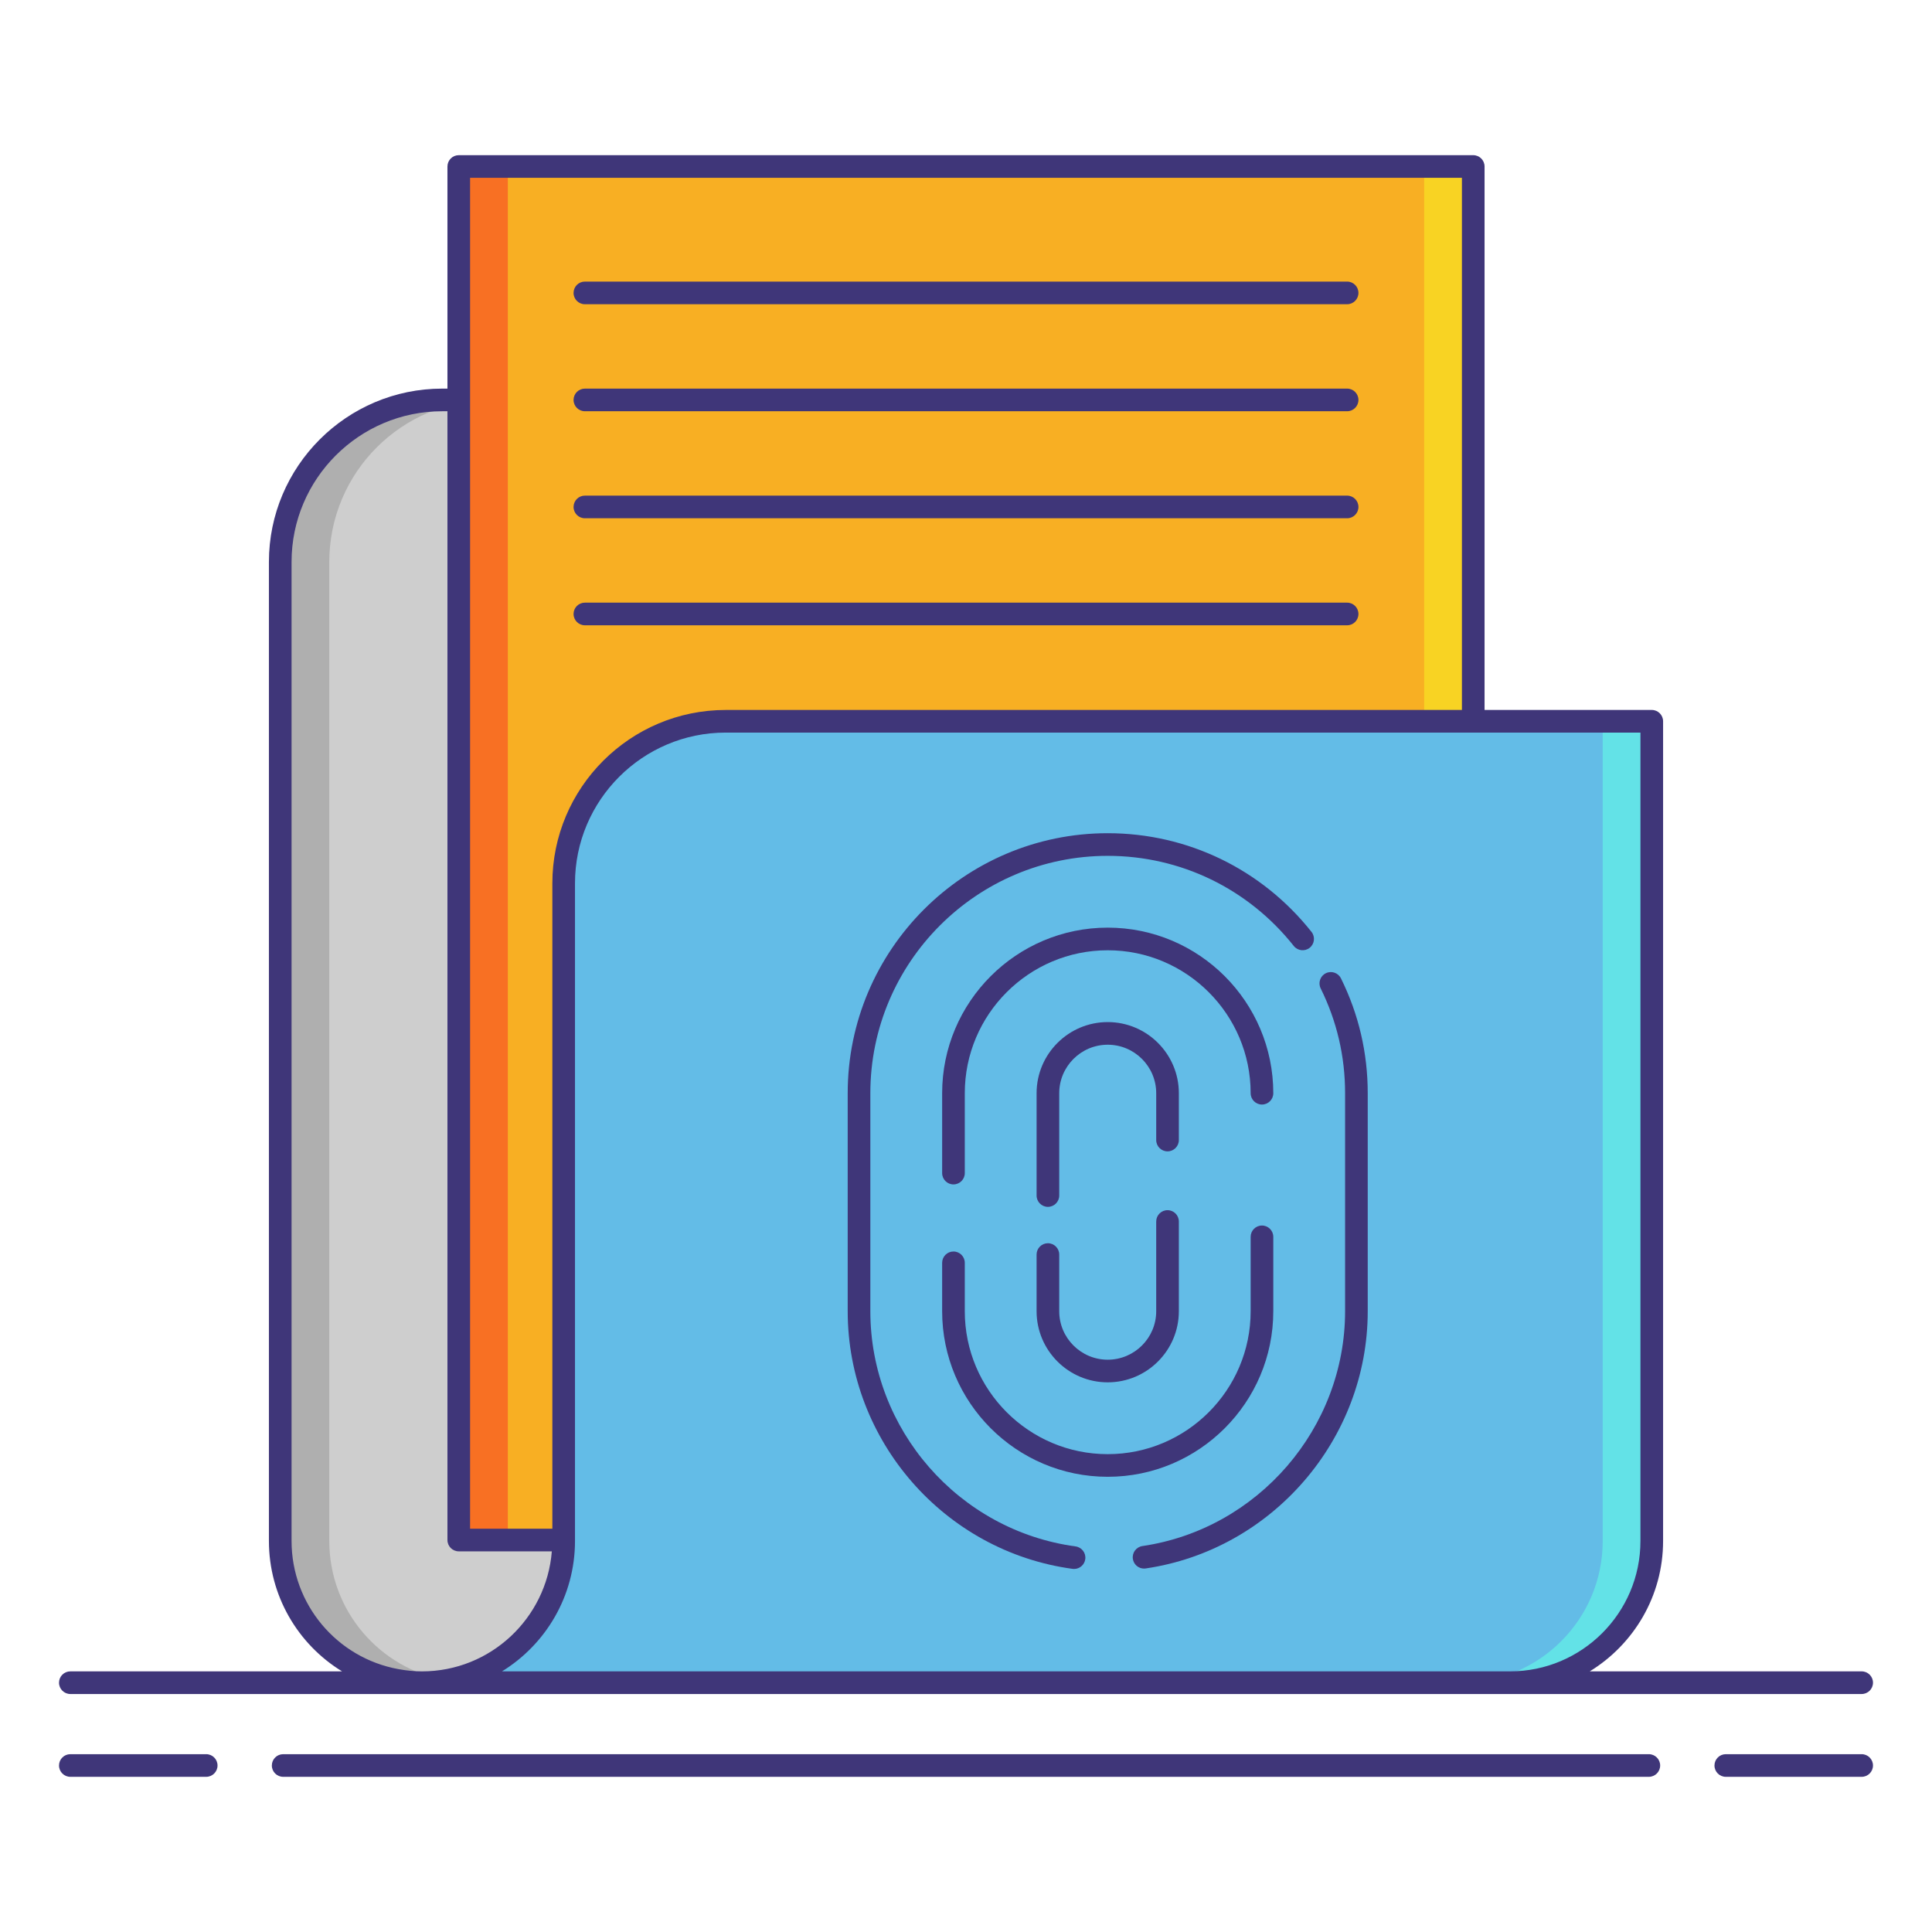 <?xml version="1.0" encoding="utf-8"?>
<!-- Generator: Adobe Illustrator 23.0.3, SVG Export Plug-In . SVG Version: 6.00 Build 0)  -->
<svg version="1.1" id="Layer_1" xmlns="http://www.w3.org/2000/svg" xmlns:xlink="http://www.w3.org/1999/xlink" x="0px" y="0px"
	 viewBox="0 0 256 256" style="enable-background:new 0 0 256 256;" xml:space="preserve">
<style type="text/css">
	.st0{fill:#F87023;}
	.st1{fill:#F8AF23;}
	.st2{fill:#CECECE;}
	.st3{fill:#AFAFAF;}
	.st4{fill:#63BCE7;}
	.st5{fill:#63E2E7;}
	.st6{fill:#9E9E9E;}
	.st7{fill:#707070;}
	.st8{fill:#3F3679;}
	.st9{fill:#E2E2E2;}
	.st10{fill:#6377E7;}
	.st11{fill:#F46275;}
	.st12{fill:#F8D323;}
	.st13{fill:#F43075;}
	.st14{fill:#F48875;}
</style>
<g>
	<path class="st2" d="M74.69,204.187v-87.143c0-11.858,9.613-21.471,21.471-21.471h93.755L175.244,76.25h-45.088l-21.471-23.257
		H58.603c-11.858,0-21.471,9.613-21.471,21.471v129.724c0,9.216,6.645,16.866,15.402,18.459c1.097,0.2,2.222,0.319,3.377,0.319h0
		C66.283,222.965,74.69,214.558,74.69,204.187z"/>
	<g>
		<path class="st3" d="M43.633,204.187V74.463c0-11.858,9.613-21.471,21.471-21.471h-6.5c-11.858,0-21.471,9.613-21.471,21.471
			v129.724c0,9.216,6.645,16.866,15.401,18.459c1.097,0.2,2.222,0.319,3.377,0.319h0c1.112,0,2.196-0.115,3.255-0.301
			c-0.044-0.008-0.089-0.011-0.132-0.019C50.278,221.053,43.633,213.403,43.633,204.187z"/>
	</g>
	<rect x="60.789" y="22.062" class="st1" width="134.423" height="182"/>
	<g>
		<rect x="60.789" y="22.062" class="st0" width="6.5" height="182"/>
	</g>
	<g>
		<rect x="188.711" y="22.062" class="st12" width="6.5" height="182"/>
	</g>
	<path class="st4" d="M189.915,95.573H96.16c-11.858,0-21.471,9.613-21.471,21.471v87.143c0,10.371-8.407,18.778-18.778,18.778
		h144.18c10.37,0,18.776-8.406,18.776-18.776V95.573H189.915z"/>
	<g>
		<path class="st5" d="M212.367,95.573V204.19c0,10.37-8.406,18.776-18.776,18.776h6.5c10.37,0,18.776-8.406,18.776-18.776V95.573
			H212.367z"/>
	</g>
	<g>
		<path class="st8" d="M27.323,232.438H9.32c-0.829,0-1.5,0.671-1.5,1.5s0.671,1.5,1.5,1.5h18.003c0.829,0,1.5-0.671,1.5-1.5
			S28.152,232.438,27.323,232.438z"/>
		<path class="st8" d="M246.68,232.438h-18.003c-0.829,0-1.5,0.671-1.5,1.5s0.671,1.5,1.5,1.5h18.003c0.829,0,1.5-0.671,1.5-1.5
			S247.509,232.438,246.68,232.438z"/>
		<path class="st8" d="M218.479,232.438H37.521c-0.829,0-1.5,0.671-1.5,1.5s0.671,1.5,1.5,1.5h180.959c0.829,0,1.5-0.671,1.5-1.5
			S219.308,232.438,218.479,232.438z"/>
		<path class="st8" d="M9.32,224.465h46.592h144.18h46.589c0.829,0,1.5-0.671,1.5-1.5s-0.671-1.5-1.5-1.5h-36.029
			c5.816-3.568,9.716-9.967,9.716-17.276V95.573c0-0.829-0.671-1.5-1.5-1.5h-22.156V22.062c0-0.829-0.671-1.5-1.5-1.5H60.789
			c-0.829,0-1.5,0.671-1.5,1.5v29.431h-0.685c-12.666,0-22.971,10.304-22.971,22.97v129.724c0,7.233,3.819,13.685,9.691,17.278H9.32
			c-0.829,0-1.5,0.671-1.5,1.5S8.491,224.465,9.32,224.465z M217.367,204.189c0,9.526-7.75,17.276-17.276,17.276H66.517
			c5.8-3.572,9.673-9.981,9.673-17.278v-87.143c0-11.012,8.959-19.971,19.971-19.971h121.207V204.189z M62.289,23.562h131.423
			v70.512H96.161c-12.666,0-22.971,10.305-22.971,22.971v85.518H62.289V23.562z M52.803,221.17
			c-8.21-1.494-14.17-8.636-14.17-16.983V74.463c0-11.012,8.959-19.97,19.971-19.97h0.685v149.569c0,0.829,0.671,1.5,1.5,1.5H73.12
			c-0.705,8.885-8.145,15.904-17.209,15.904h0C54.911,221.465,53.894,221.369,52.803,221.17z"/>
		<path class="st8" d="M178.232,144.857v28.885c0,15.489-11.546,28.867-26.857,31.118c-0.819,0.12-1.386,0.882-1.266,1.702
			c0.109,0.746,0.75,1.282,1.482,1.282c0.073,0,0.146-0.005,0.22-0.016c16.772-2.465,29.42-17.119,29.42-34.086v-28.885
			c0-5.337-1.193-10.457-3.546-15.217c-0.367-0.743-1.268-1.048-2.009-0.68c-0.743,0.367-1.047,1.267-0.68,2.009
			C177.144,135.313,178.232,139.985,178.232,144.857z"/>
		<path class="st8" d="M142.115,207.881c0.069,0.009,0.137,0.014,0.204,0.014c0.739,0,1.382-0.546,1.484-1.298
			c0.112-0.821-0.463-1.577-1.284-1.688c-15.503-2.107-27.194-15.506-27.194-31.166v-28.885c0-17.344,14.11-31.454,31.454-31.454
			c9.647,0,18.633,4.353,24.652,11.941c0.516,0.649,1.458,0.757,2.107,0.243c0.649-0.515,0.758-1.458,0.243-2.107
			c-6.592-8.311-16.435-13.077-27.003-13.077c-18.998,0-34.454,15.456-34.454,34.454v28.885
			C112.325,190.896,125.132,205.573,142.115,207.881z"/>
		<path class="st8" d="M165.718,144.857c0,0.829,0.671,1.5,1.5,1.5s1.5-0.671,1.5-1.5c0-12.098-9.842-21.94-21.939-21.94
			c-12.098,0-21.939,9.842-21.939,21.94v10.584c0,0.829,0.671,1.5,1.5,1.5s1.5-0.671,1.5-1.5v-10.584
			c0-10.443,8.496-18.94,18.939-18.94C157.222,125.917,165.718,134.414,165.718,144.857z"/>
		<path class="st8" d="M124.839,173.743c0,12.097,9.842,21.939,21.939,21.939c12.097,0,21.939-9.842,21.939-21.939v-9.854
			c0-0.829-0.671-1.5-1.5-1.5s-1.5,0.671-1.5,1.5v9.854c0,10.443-8.496,18.939-18.939,18.939c-10.443,0-18.939-8.496-18.939-18.939
			v-6.413c0-0.829-0.671-1.5-1.5-1.5s-1.5,0.671-1.5,1.5V173.743z"/>
		<path class="st8" d="M156.204,144.857c0-5.197-4.228-9.426-9.425-9.426s-9.426,4.229-9.426,9.426v13.557
			c0,0.829,0.671,1.5,1.5,1.5s1.5-0.671,1.5-1.5v-13.557c0-3.543,2.883-6.426,6.426-6.426s6.425,2.883,6.425,6.426v6.205
			c0,0.829,0.671,1.5,1.5,1.5s1.5-0.671,1.5-1.5V144.857z"/>
		<path class="st8" d="M138.853,164.735c-0.829,0-1.5,0.671-1.5,1.5v7.507c0,5.197,4.229,9.425,9.426,9.425s9.425-4.228,9.425-9.425
			v-11.887c0-0.829-0.671-1.5-1.5-1.5s-1.5,0.671-1.5,1.5v11.887c0,3.543-2.882,6.425-6.425,6.425s-6.426-2.882-6.426-6.425v-7.507
			C140.353,165.407,139.682,164.735,138.853,164.735z"/>
		<path class="st8" d="M77.5,40.312h101c0.829,0,1.5-0.671,1.5-1.5s-0.671-1.5-1.5-1.5h-101c-0.829,0-1.5,0.671-1.5,1.5
			S76.671,40.312,77.5,40.312z"/>
		<path class="st8" d="M77.5,54.493h101c0.829,0,1.5-0.671,1.5-1.5s-0.671-1.5-1.5-1.5h-101c-0.829,0-1.5,0.671-1.5,1.5
			S76.671,54.493,77.5,54.493z"/>
		<path class="st8" d="M77.5,68.673h101c0.829,0,1.5-0.671,1.5-1.5s-0.671-1.5-1.5-1.5h-101c-0.829,0-1.5,0.671-1.5,1.5
			S76.671,68.673,77.5,68.673z"/>
		<path class="st8" d="M77.5,82.854h101c0.829,0,1.5-0.671,1.5-1.5s-0.671-1.5-1.5-1.5h-101c-0.829,0-1.5,0.671-1.5,1.5
			S76.671,82.854,77.5,82.854z"/>
	</g>
</g>
</svg>
